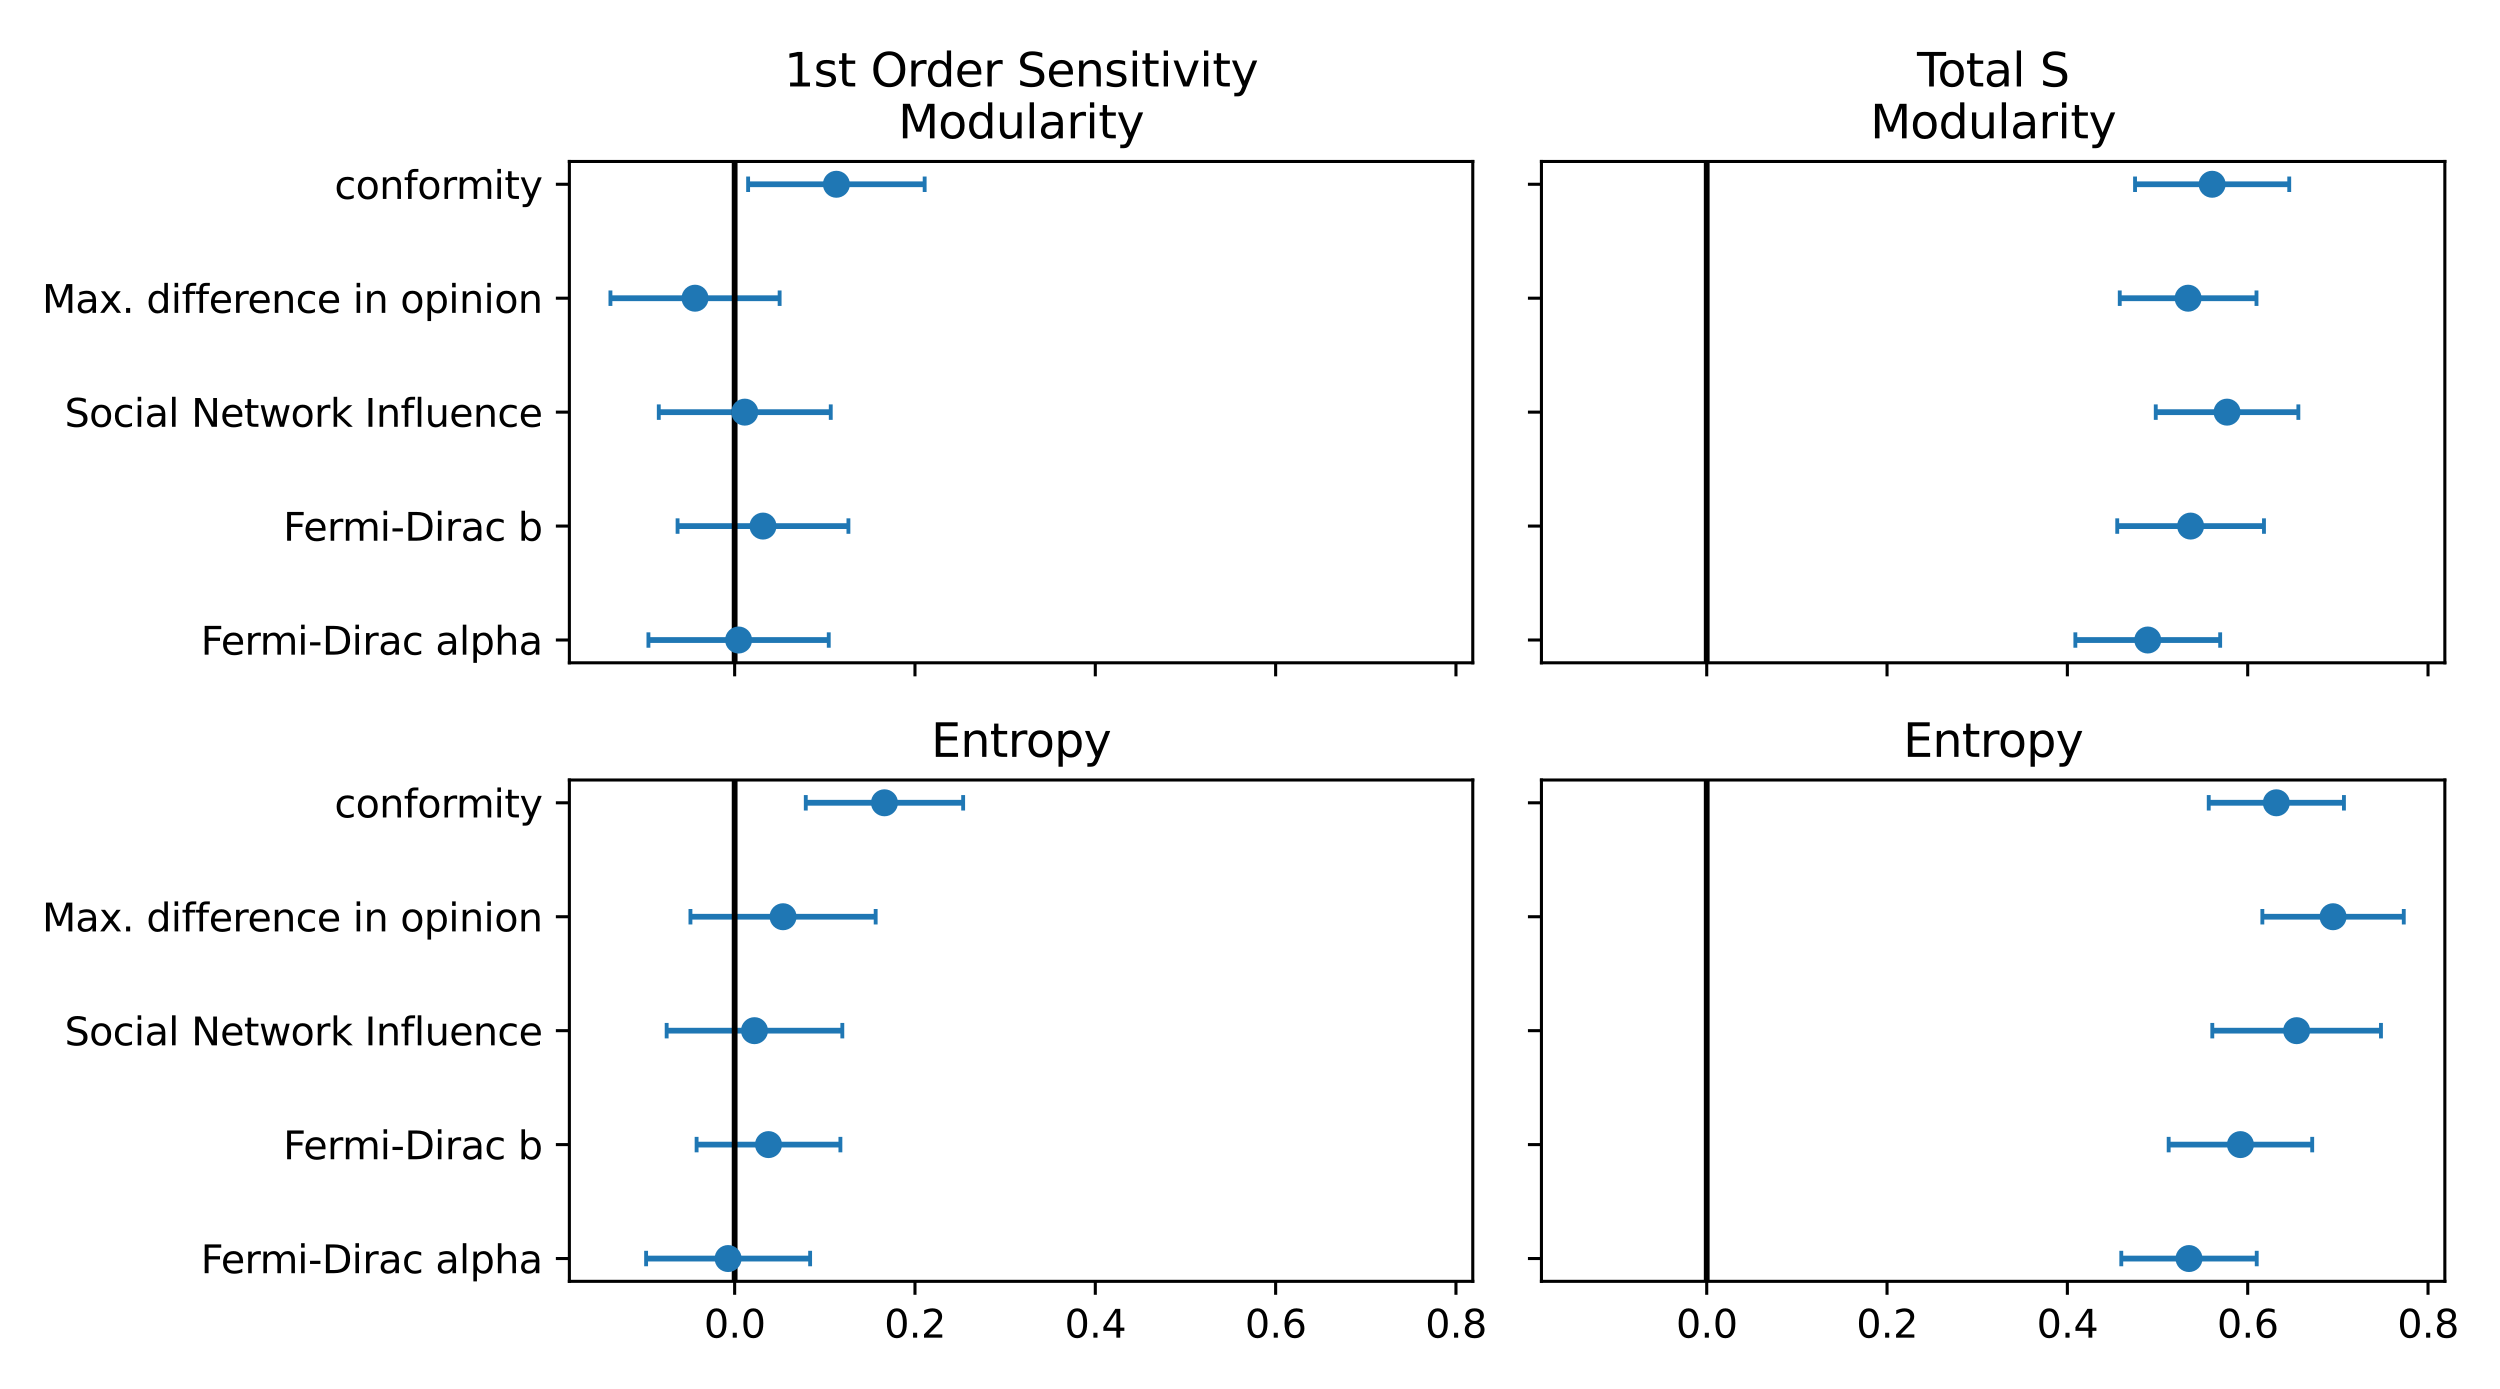 <?xml version="1.0" encoding="utf-8" standalone="no"?>
<!DOCTYPE svg PUBLIC "-//W3C//DTD SVG 1.1//EN"
  "http://www.w3.org/Graphics/SVG/1.1/DTD/svg11.dtd">
<svg xmlns:xlink="http://www.w3.org/1999/xlink" width="648pt" height="360pt" viewBox="0 0 648 360" xmlns="http://www.w3.org/2000/svg" version="1.1">
 <defs>
  <style type="text/css">*{stroke-linejoin: round; stroke-linecap: butt}</style>
 </defs>
 <g id="figure_1">
  <g id="patch_1">
   <path d="M 0 360 
L 648 360 
L 648 0 
L 0 0 
z
" style="fill: #ffffff"/>
  </g>
  <g id="axes_1">
   <g id="patch_2">
    <path d="M 147.58 171.798 
L 381.743 171.798 
L 381.743 41.856 
L 147.58 41.856 
z
" style="fill: #ffffff"/>
   </g>
   <g id="matplotlib.axis_1">
    <g id="xtick_1">
     <g id="line2d_1">
      <defs>
       <path id="maaf63e16b3" d="M 0 0 
L 0 3.5 
" style="stroke: #000000; stroke-width: 0.8"/>
      </defs>
      <g>
       <use xlink:href="#maaf63e16b3" x="190.421" y="171.798" style="stroke: #000000; stroke-width: 0.8"/>
      </g>
     </g>
    </g>
    <g id="xtick_2">
     <g id="line2d_2">
      <g>
       <use xlink:href="#maaf63e16b3" x="237.162" y="171.798" style="stroke: #000000; stroke-width: 0.8"/>
      </g>
     </g>
    </g>
    <g id="xtick_3">
     <g id="line2d_3">
      <g>
       <use xlink:href="#maaf63e16b3" x="283.903" y="171.798" style="stroke: #000000; stroke-width: 0.8"/>
      </g>
     </g>
    </g>
    <g id="xtick_4">
     <g id="line2d_4">
      <g>
       <use xlink:href="#maaf63e16b3" x="330.644" y="171.798" style="stroke: #000000; stroke-width: 0.8"/>
      </g>
     </g>
    </g>
    <g id="xtick_5">
     <g id="line2d_5">
      <g>
       <use xlink:href="#maaf63e16b3" x="377.385" y="171.798" style="stroke: #000000; stroke-width: 0.8"/>
      </g>
     </g>
    </g>
   </g>
   <g id="matplotlib.axis_2">
    <g id="ytick_1">
     <g id="line2d_6">
      <defs>
       <path id="m924d828f50" d="M 0 0 
L -3.5 0 
" style="stroke: #000000; stroke-width: 0.8"/>
      </defs>
      <g>
       <use xlink:href="#m924d828f50" x="147.58" y="165.892" style="stroke: #000000; stroke-width: 0.8"/>
      </g>
     </g>
     <g id="text_1">
      <!-- Fermi-Dirac alpha -->
      <g transform="translate(52.049 169.691) scale(0.1 -0.1)">
       <defs>
        <path id="DejaVuSans-46" d="M 628 4666 
L 3309 4666 
L 3309 4134 
L 1259 4134 
L 1259 2759 
L 3109 2759 
L 3109 2228 
L 1259 2228 
L 1259 0 
L 628 0 
L 628 4666 
z
" transform="scale(0.016)"/>
        <path id="DejaVuSans-65" d="M 3597 1894 
L 3597 1613 
L 953 1613 
Q 991 1019 1311 708 
Q 1631 397 2203 397 
Q 2534 397 2845 478 
Q 3156 559 3463 722 
L 3463 178 
Q 3153 47 2828 -22 
Q 2503 -91 2169 -91 
Q 1331 -91 842 396 
Q 353 884 353 1716 
Q 353 2575 817 3079 
Q 1281 3584 2069 3584 
Q 2775 3584 3186 3129 
Q 3597 2675 3597 1894 
z
M 3022 2063 
Q 3016 2534 2758 2815 
Q 2500 3097 2075 3097 
Q 1594 3097 1305 2825 
Q 1016 2553 972 2059 
L 3022 2063 
z
" transform="scale(0.016)"/>
        <path id="DejaVuSans-72" d="M 2631 2963 
Q 2534 3019 2420 3045 
Q 2306 3072 2169 3072 
Q 1681 3072 1420 2755 
Q 1159 2438 1159 1844 
L 1159 0 
L 581 0 
L 581 3500 
L 1159 3500 
L 1159 2956 
Q 1341 3275 1631 3429 
Q 1922 3584 2338 3584 
Q 2397 3584 2469 3576 
Q 2541 3569 2628 3553 
L 2631 2963 
z
" transform="scale(0.016)"/>
        <path id="DejaVuSans-6d" d="M 3328 2828 
Q 3544 3216 3844 3400 
Q 4144 3584 4550 3584 
Q 5097 3584 5394 3201 
Q 5691 2819 5691 2113 
L 5691 0 
L 5113 0 
L 5113 2094 
Q 5113 2597 4934 2840 
Q 4756 3084 4391 3084 
Q 3944 3084 3684 2787 
Q 3425 2491 3425 1978 
L 3425 0 
L 2847 0 
L 2847 2094 
Q 2847 2600 2669 2842 
Q 2491 3084 2119 3084 
Q 1678 3084 1418 2786 
Q 1159 2488 1159 1978 
L 1159 0 
L 581 0 
L 581 3500 
L 1159 3500 
L 1159 2956 
Q 1356 3278 1631 3431 
Q 1906 3584 2284 3584 
Q 2666 3584 2933 3390 
Q 3200 3197 3328 2828 
z
" transform="scale(0.016)"/>
        <path id="DejaVuSans-69" d="M 603 3500 
L 1178 3500 
L 1178 0 
L 603 0 
L 603 3500 
z
M 603 4863 
L 1178 4863 
L 1178 4134 
L 603 4134 
L 603 4863 
z
" transform="scale(0.016)"/>
        <path id="DejaVuSans-2d" d="M 313 2009 
L 1997 2009 
L 1997 1497 
L 313 1497 
L 313 2009 
z
" transform="scale(0.016)"/>
        <path id="DejaVuSans-44" d="M 1259 4147 
L 1259 519 
L 2022 519 
Q 2988 519 3436 956 
Q 3884 1394 3884 2338 
Q 3884 3275 3436 3711 
Q 2988 4147 2022 4147 
L 1259 4147 
z
M 628 4666 
L 1925 4666 
Q 3281 4666 3915 4102 
Q 4550 3538 4550 2338 
Q 4550 1131 3912 565 
Q 3275 0 1925 0 
L 628 0 
L 628 4666 
z
" transform="scale(0.016)"/>
        <path id="DejaVuSans-61" d="M 2194 1759 
Q 1497 1759 1228 1600 
Q 959 1441 959 1056 
Q 959 750 1161 570 
Q 1363 391 1709 391 
Q 2188 391 2477 730 
Q 2766 1069 2766 1631 
L 2766 1759 
L 2194 1759 
z
M 3341 1997 
L 3341 0 
L 2766 0 
L 2766 531 
Q 2569 213 2275 61 
Q 1981 -91 1556 -91 
Q 1019 -91 701 211 
Q 384 513 384 1019 
Q 384 1609 779 1909 
Q 1175 2209 1959 2209 
L 2766 2209 
L 2766 2266 
Q 2766 2663 2505 2880 
Q 2244 3097 1772 3097 
Q 1472 3097 1187 3025 
Q 903 2953 641 2809 
L 641 3341 
Q 956 3463 1253 3523 
Q 1550 3584 1831 3584 
Q 2591 3584 2966 3190 
Q 3341 2797 3341 1997 
z
" transform="scale(0.016)"/>
        <path id="DejaVuSans-63" d="M 3122 3366 
L 3122 2828 
Q 2878 2963 2633 3030 
Q 2388 3097 2138 3097 
Q 1578 3097 1268 2742 
Q 959 2388 959 1747 
Q 959 1106 1268 751 
Q 1578 397 2138 397 
Q 2388 397 2633 464 
Q 2878 531 3122 666 
L 3122 134 
Q 2881 22 2623 -34 
Q 2366 -91 2075 -91 
Q 1284 -91 818 406 
Q 353 903 353 1747 
Q 353 2603 823 3093 
Q 1294 3584 2113 3584 
Q 2378 3584 2631 3529 
Q 2884 3475 3122 3366 
z
" transform="scale(0.016)"/>
        <path id="DejaVuSans-20" transform="scale(0.016)"/>
        <path id="DejaVuSans-6c" d="M 603 4863 
L 1178 4863 
L 1178 0 
L 603 0 
L 603 4863 
z
" transform="scale(0.016)"/>
        <path id="DejaVuSans-70" d="M 1159 525 
L 1159 -1331 
L 581 -1331 
L 581 3500 
L 1159 3500 
L 1159 2969 
Q 1341 3281 1617 3432 
Q 1894 3584 2278 3584 
Q 2916 3584 3314 3078 
Q 3713 2572 3713 1747 
Q 3713 922 3314 415 
Q 2916 -91 2278 -91 
Q 1894 -91 1617 61 
Q 1341 213 1159 525 
z
M 3116 1747 
Q 3116 2381 2855 2742 
Q 2594 3103 2138 3103 
Q 1681 3103 1420 2742 
Q 1159 2381 1159 1747 
Q 1159 1113 1420 752 
Q 1681 391 2138 391 
Q 2594 391 2855 752 
Q 3116 1113 3116 1747 
z
" transform="scale(0.016)"/>
        <path id="DejaVuSans-68" d="M 3513 2113 
L 3513 0 
L 2938 0 
L 2938 2094 
Q 2938 2591 2744 2837 
Q 2550 3084 2163 3084 
Q 1697 3084 1428 2787 
Q 1159 2491 1159 1978 
L 1159 0 
L 581 0 
L 581 4863 
L 1159 4863 
L 1159 2956 
Q 1366 3272 1645 3428 
Q 1925 3584 2291 3584 
Q 2894 3584 3203 3211 
Q 3513 2838 3513 2113 
z
" transform="scale(0.016)"/>
       </defs>
       <use xlink:href="#DejaVuSans-46"/>
       <use xlink:href="#DejaVuSans-65" x="52.02"/>
       <use xlink:href="#DejaVuSans-72" x="113.543"/>
       <use xlink:href="#DejaVuSans-6d" x="152.906"/>
       <use xlink:href="#DejaVuSans-69" x="250.318"/>
       <use xlink:href="#DejaVuSans-2d" x="278.102"/>
       <use xlink:href="#DejaVuSans-44" x="314.186"/>
       <use xlink:href="#DejaVuSans-69" x="391.188"/>
       <use xlink:href="#DejaVuSans-72" x="418.971"/>
       <use xlink:href="#DejaVuSans-61" x="460.084"/>
       <use xlink:href="#DejaVuSans-63" x="521.363"/>
       <use xlink:href="#DejaVuSans-20" x="576.344"/>
       <use xlink:href="#DejaVuSans-61" x="608.131"/>
       <use xlink:href="#DejaVuSans-6c" x="669.41"/>
       <use xlink:href="#DejaVuSans-70" x="697.193"/>
       <use xlink:href="#DejaVuSans-68" x="760.67"/>
       <use xlink:href="#DejaVuSans-61" x="824.049"/>
      </g>
     </g>
    </g>
    <g id="ytick_2">
     <g id="line2d_7">
      <g>
       <use xlink:href="#m924d828f50" x="147.58" y="136.359" style="stroke: #000000; stroke-width: 0.8"/>
      </g>
     </g>
     <g id="text_2">
      <!-- Fermi-Dirac b -->
      <g transform="translate(73.421 140.158) scale(0.1 -0.1)">
       <defs>
        <path id="DejaVuSans-62" d="M 3116 1747 
Q 3116 2381 2855 2742 
Q 2594 3103 2138 3103 
Q 1681 3103 1420 2742 
Q 1159 2381 1159 1747 
Q 1159 1113 1420 752 
Q 1681 391 2138 391 
Q 2594 391 2855 752 
Q 3116 1113 3116 1747 
z
M 1159 2969 
Q 1341 3281 1617 3432 
Q 1894 3584 2278 3584 
Q 2916 3584 3314 3078 
Q 3713 2572 3713 1747 
Q 3713 922 3314 415 
Q 2916 -91 2278 -91 
Q 1894 -91 1617 61 
Q 1341 213 1159 525 
L 1159 0 
L 581 0 
L 581 4863 
L 1159 4863 
L 1159 2969 
z
" transform="scale(0.016)"/>
       </defs>
       <use xlink:href="#DejaVuSans-46"/>
       <use xlink:href="#DejaVuSans-65" x="52.02"/>
       <use xlink:href="#DejaVuSans-72" x="113.543"/>
       <use xlink:href="#DejaVuSans-6d" x="152.906"/>
       <use xlink:href="#DejaVuSans-69" x="250.318"/>
       <use xlink:href="#DejaVuSans-2d" x="278.102"/>
       <use xlink:href="#DejaVuSans-44" x="314.186"/>
       <use xlink:href="#DejaVuSans-69" x="391.188"/>
       <use xlink:href="#DejaVuSans-72" x="418.971"/>
       <use xlink:href="#DejaVuSans-61" x="460.084"/>
       <use xlink:href="#DejaVuSans-63" x="521.363"/>
       <use xlink:href="#DejaVuSans-20" x="576.344"/>
       <use xlink:href="#DejaVuSans-62" x="608.131"/>
      </g>
     </g>
    </g>
    <g id="ytick_3">
     <g id="line2d_8">
      <g>
       <use xlink:href="#m924d828f50" x="147.58" y="106.827" style="stroke: #000000; stroke-width: 0.8"/>
      </g>
     </g>
     <g id="text_3">
      <!-- Social Network Influence -->
      <g transform="translate(16.755 110.626) scale(0.1 -0.1)">
       <defs>
        <path id="DejaVuSans-53" d="M 3425 4513 
L 3425 3897 
Q 3066 4069 2747 4153 
Q 2428 4238 2131 4238 
Q 1616 4238 1336 4038 
Q 1056 3838 1056 3469 
Q 1056 3159 1242 3001 
Q 1428 2844 1947 2747 
L 2328 2669 
Q 3034 2534 3370 2195 
Q 3706 1856 3706 1288 
Q 3706 609 3251 259 
Q 2797 -91 1919 -91 
Q 1588 -91 1214 -16 
Q 841 59 441 206 
L 441 856 
Q 825 641 1194 531 
Q 1563 422 1919 422 
Q 2459 422 2753 634 
Q 3047 847 3047 1241 
Q 3047 1584 2836 1778 
Q 2625 1972 2144 2069 
L 1759 2144 
Q 1053 2284 737 2584 
Q 422 2884 422 3419 
Q 422 4038 858 4394 
Q 1294 4750 2059 4750 
Q 2388 4750 2728 4690 
Q 3069 4631 3425 4513 
z
" transform="scale(0.016)"/>
        <path id="DejaVuSans-6f" d="M 1959 3097 
Q 1497 3097 1228 2736 
Q 959 2375 959 1747 
Q 959 1119 1226 758 
Q 1494 397 1959 397 
Q 2419 397 2687 759 
Q 2956 1122 2956 1747 
Q 2956 2369 2687 2733 
Q 2419 3097 1959 3097 
z
M 1959 3584 
Q 2709 3584 3137 3096 
Q 3566 2609 3566 1747 
Q 3566 888 3137 398 
Q 2709 -91 1959 -91 
Q 1206 -91 779 398 
Q 353 888 353 1747 
Q 353 2609 779 3096 
Q 1206 3584 1959 3584 
z
" transform="scale(0.016)"/>
        <path id="DejaVuSans-4e" d="M 628 4666 
L 1478 4666 
L 3547 763 
L 3547 4666 
L 4159 4666 
L 4159 0 
L 3309 0 
L 1241 3903 
L 1241 0 
L 628 0 
L 628 4666 
z
" transform="scale(0.016)"/>
        <path id="DejaVuSans-74" d="M 1172 4494 
L 1172 3500 
L 2356 3500 
L 2356 3053 
L 1172 3053 
L 1172 1153 
Q 1172 725 1289 603 
Q 1406 481 1766 481 
L 2356 481 
L 2356 0 
L 1766 0 
Q 1100 0 847 248 
Q 594 497 594 1153 
L 594 3053 
L 172 3053 
L 172 3500 
L 594 3500 
L 594 4494 
L 1172 4494 
z
" transform="scale(0.016)"/>
        <path id="DejaVuSans-77" d="M 269 3500 
L 844 3500 
L 1563 769 
L 2278 3500 
L 2956 3500 
L 3675 769 
L 4391 3500 
L 4966 3500 
L 4050 0 
L 3372 0 
L 2619 2869 
L 1863 0 
L 1184 0 
L 269 3500 
z
" transform="scale(0.016)"/>
        <path id="DejaVuSans-6b" d="M 581 4863 
L 1159 4863 
L 1159 1991 
L 2875 3500 
L 3609 3500 
L 1753 1863 
L 3688 0 
L 2938 0 
L 1159 1709 
L 1159 0 
L 581 0 
L 581 4863 
z
" transform="scale(0.016)"/>
        <path id="DejaVuSans-49" d="M 628 4666 
L 1259 4666 
L 1259 0 
L 628 0 
L 628 4666 
z
" transform="scale(0.016)"/>
        <path id="DejaVuSans-6e" d="M 3513 2113 
L 3513 0 
L 2938 0 
L 2938 2094 
Q 2938 2591 2744 2837 
Q 2550 3084 2163 3084 
Q 1697 3084 1428 2787 
Q 1159 2491 1159 1978 
L 1159 0 
L 581 0 
L 581 3500 
L 1159 3500 
L 1159 2956 
Q 1366 3272 1645 3428 
Q 1925 3584 2291 3584 
Q 2894 3584 3203 3211 
Q 3513 2838 3513 2113 
z
" transform="scale(0.016)"/>
        <path id="DejaVuSans-66" d="M 2375 4863 
L 2375 4384 
L 1825 4384 
Q 1516 4384 1395 4259 
Q 1275 4134 1275 3809 
L 1275 3500 
L 2222 3500 
L 2222 3053 
L 1275 3053 
L 1275 0 
L 697 0 
L 697 3053 
L 147 3053 
L 147 3500 
L 697 3500 
L 697 3744 
Q 697 4328 969 4595 
Q 1241 4863 1831 4863 
L 2375 4863 
z
" transform="scale(0.016)"/>
        <path id="DejaVuSans-75" d="M 544 1381 
L 544 3500 
L 1119 3500 
L 1119 1403 
Q 1119 906 1312 657 
Q 1506 409 1894 409 
Q 2359 409 2629 706 
Q 2900 1003 2900 1516 
L 2900 3500 
L 3475 3500 
L 3475 0 
L 2900 0 
L 2900 538 
Q 2691 219 2414 64 
Q 2138 -91 1772 -91 
Q 1169 -91 856 284 
Q 544 659 544 1381 
z
M 1991 3584 
L 1991 3584 
z
" transform="scale(0.016)"/>
       </defs>
       <use xlink:href="#DejaVuSans-53"/>
       <use xlink:href="#DejaVuSans-6f" x="63.477"/>
       <use xlink:href="#DejaVuSans-63" x="124.658"/>
       <use xlink:href="#DejaVuSans-69" x="179.639"/>
       <use xlink:href="#DejaVuSans-61" x="207.422"/>
       <use xlink:href="#DejaVuSans-6c" x="268.701"/>
       <use xlink:href="#DejaVuSans-20" x="296.484"/>
       <use xlink:href="#DejaVuSans-4e" x="328.271"/>
       <use xlink:href="#DejaVuSans-65" x="403.076"/>
       <use xlink:href="#DejaVuSans-74" x="464.6"/>
       <use xlink:href="#DejaVuSans-77" x="503.809"/>
       <use xlink:href="#DejaVuSans-6f" x="585.596"/>
       <use xlink:href="#DejaVuSans-72" x="646.777"/>
       <use xlink:href="#DejaVuSans-6b" x="687.891"/>
       <use xlink:href="#DejaVuSans-20" x="745.801"/>
       <use xlink:href="#DejaVuSans-49" x="777.588"/>
       <use xlink:href="#DejaVuSans-6e" x="807.08"/>
       <use xlink:href="#DejaVuSans-66" x="870.459"/>
       <use xlink:href="#DejaVuSans-6c" x="905.664"/>
       <use xlink:href="#DejaVuSans-75" x="933.447"/>
       <use xlink:href="#DejaVuSans-65" x="996.826"/>
       <use xlink:href="#DejaVuSans-6e" x="1058.35"/>
       <use xlink:href="#DejaVuSans-63" x="1121.729"/>
       <use xlink:href="#DejaVuSans-65" x="1176.709"/>
      </g>
     </g>
    </g>
    <g id="ytick_4">
     <g id="line2d_9">
      <g>
       <use xlink:href="#m924d828f50" x="147.58" y="77.295" style="stroke: #000000; stroke-width: 0.8"/>
      </g>
     </g>
     <g id="text_4">
      <!-- Max. difference in opinion -->
      <g transform="translate(10.911 81.094) scale(0.1 -0.1)">
       <defs>
        <path id="DejaVuSans-4d" d="M 628 4666 
L 1569 4666 
L 2759 1491 
L 3956 4666 
L 4897 4666 
L 4897 0 
L 4281 0 
L 4281 4097 
L 3078 897 
L 2444 897 
L 1241 4097 
L 1241 0 
L 628 0 
L 628 4666 
z
" transform="scale(0.016)"/>
        <path id="DejaVuSans-78" d="M 3513 3500 
L 2247 1797 
L 3578 0 
L 2900 0 
L 1881 1375 
L 863 0 
L 184 0 
L 1544 1831 
L 300 3500 
L 978 3500 
L 1906 2253 
L 2834 3500 
L 3513 3500 
z
" transform="scale(0.016)"/>
        <path id="DejaVuSans-2e" d="M 684 794 
L 1344 794 
L 1344 0 
L 684 0 
L 684 794 
z
" transform="scale(0.016)"/>
        <path id="DejaVuSans-64" d="M 2906 2969 
L 2906 4863 
L 3481 4863 
L 3481 0 
L 2906 0 
L 2906 525 
Q 2725 213 2448 61 
Q 2172 -91 1784 -91 
Q 1150 -91 751 415 
Q 353 922 353 1747 
Q 353 2572 751 3078 
Q 1150 3584 1784 3584 
Q 2172 3584 2448 3432 
Q 2725 3281 2906 2969 
z
M 947 1747 
Q 947 1113 1208 752 
Q 1469 391 1925 391 
Q 2381 391 2643 752 
Q 2906 1113 2906 1747 
Q 2906 2381 2643 2742 
Q 2381 3103 1925 3103 
Q 1469 3103 1208 2742 
Q 947 2381 947 1747 
z
" transform="scale(0.016)"/>
       </defs>
       <use xlink:href="#DejaVuSans-4d"/>
       <use xlink:href="#DejaVuSans-61" x="86.279"/>
       <use xlink:href="#DejaVuSans-78" x="147.559"/>
       <use xlink:href="#DejaVuSans-2e" x="206.738"/>
       <use xlink:href="#DejaVuSans-20" x="238.525"/>
       <use xlink:href="#DejaVuSans-64" x="270.312"/>
       <use xlink:href="#DejaVuSans-69" x="333.789"/>
       <use xlink:href="#DejaVuSans-66" x="361.572"/>
       <use xlink:href="#DejaVuSans-66" x="396.777"/>
       <use xlink:href="#DejaVuSans-65" x="431.982"/>
       <use xlink:href="#DejaVuSans-72" x="493.506"/>
       <use xlink:href="#DejaVuSans-65" x="532.369"/>
       <use xlink:href="#DejaVuSans-6e" x="593.893"/>
       <use xlink:href="#DejaVuSans-63" x="657.271"/>
       <use xlink:href="#DejaVuSans-65" x="712.252"/>
       <use xlink:href="#DejaVuSans-20" x="773.775"/>
       <use xlink:href="#DejaVuSans-69" x="805.562"/>
       <use xlink:href="#DejaVuSans-6e" x="833.346"/>
       <use xlink:href="#DejaVuSans-20" x="896.725"/>
       <use xlink:href="#DejaVuSans-6f" x="928.512"/>
       <use xlink:href="#DejaVuSans-70" x="989.693"/>
       <use xlink:href="#DejaVuSans-69" x="1053.17"/>
       <use xlink:href="#DejaVuSans-6e" x="1080.953"/>
       <use xlink:href="#DejaVuSans-69" x="1144.332"/>
       <use xlink:href="#DejaVuSans-6f" x="1172.115"/>
       <use xlink:href="#DejaVuSans-6e" x="1233.297"/>
      </g>
     </g>
    </g>
    <g id="ytick_5">
     <g id="line2d_10">
      <g>
       <use xlink:href="#m924d828f50" x="147.58" y="47.762" style="stroke: #000000; stroke-width: 0.8"/>
      </g>
     </g>
     <g id="text_5">
      <!-- conformity -->
      <g transform="translate(86.692 51.562) scale(0.1 -0.1)">
       <defs>
        <path id="DejaVuSans-79" d="M 2059 -325 
Q 1816 -950 1584 -1140 
Q 1353 -1331 966 -1331 
L 506 -1331 
L 506 -850 
L 844 -850 
Q 1081 -850 1212 -737 
Q 1344 -625 1503 -206 
L 1606 56 
L 191 3500 
L 800 3500 
L 1894 763 
L 2988 3500 
L 3597 3500 
L 2059 -325 
z
" transform="scale(0.016)"/>
       </defs>
       <use xlink:href="#DejaVuSans-63"/>
       <use xlink:href="#DejaVuSans-6f" x="54.98"/>
       <use xlink:href="#DejaVuSans-6e" x="116.162"/>
       <use xlink:href="#DejaVuSans-66" x="179.541"/>
       <use xlink:href="#DejaVuSans-6f" x="214.746"/>
       <use xlink:href="#DejaVuSans-72" x="275.928"/>
       <use xlink:href="#DejaVuSans-6d" x="315.291"/>
       <use xlink:href="#DejaVuSans-69" x="412.703"/>
       <use xlink:href="#DejaVuSans-74" x="440.486"/>
       <use xlink:href="#DejaVuSans-79" x="479.695"/>
      </g>
     </g>
    </g>
   </g>
   <g id="LineCollection_1">
    <path d="M 168.071 165.892 
L 214.812 165.892 
" clip-path="url(#p427860a1e8)" style="fill: none; stroke: #1f77b4; stroke-width: 1.5"/>
    <path d="M 175.626 136.359 
L 219.91 136.359 
" clip-path="url(#p427860a1e8)" style="fill: none; stroke: #1f77b4; stroke-width: 1.5"/>
    <path d="M 170.757 106.827 
L 215.331 106.827 
" clip-path="url(#p427860a1e8)" style="fill: none; stroke: #1f77b4; stroke-width: 1.5"/>
    <path d="M 158.224 77.295 
L 202.079 77.295 
" clip-path="url(#p427860a1e8)" style="fill: none; stroke: #1f77b4; stroke-width: 1.5"/>
    <path d="M 193.911 47.762 
L 239.672 47.762 
" clip-path="url(#p427860a1e8)" style="fill: none; stroke: #1f77b4; stroke-width: 1.5"/>
   </g>
   <g id="line2d_11">
    <defs>
     <path id="m29c91cef38" d="M 0 2 
L 0 -2 
" style="stroke: #1f77b4"/>
    </defs>
    <g clip-path="url(#p427860a1e8)">
     <use xlink:href="#m29c91cef38" x="168.071" y="165.892" style="fill: #1f77b4; stroke: #1f77b4"/>
     <use xlink:href="#m29c91cef38" x="175.626" y="136.359" style="fill: #1f77b4; stroke: #1f77b4"/>
     <use xlink:href="#m29c91cef38" x="170.757" y="106.827" style="fill: #1f77b4; stroke: #1f77b4"/>
     <use xlink:href="#m29c91cef38" x="158.224" y="77.295" style="fill: #1f77b4; stroke: #1f77b4"/>
     <use xlink:href="#m29c91cef38" x="193.911" y="47.762" style="fill: #1f77b4; stroke: #1f77b4"/>
    </g>
   </g>
   <g id="line2d_12">
    <g clip-path="url(#p427860a1e8)">
     <use xlink:href="#m29c91cef38" x="214.812" y="165.892" style="fill: #1f77b4; stroke: #1f77b4"/>
     <use xlink:href="#m29c91cef38" x="219.91" y="136.359" style="fill: #1f77b4; stroke: #1f77b4"/>
     <use xlink:href="#m29c91cef38" x="215.331" y="106.827" style="fill: #1f77b4; stroke: #1f77b4"/>
     <use xlink:href="#m29c91cef38" x="202.079" y="77.295" style="fill: #1f77b4; stroke: #1f77b4"/>
     <use xlink:href="#m29c91cef38" x="239.672" y="47.762" style="fill: #1f77b4; stroke: #1f77b4"/>
    </g>
   </g>
   <g id="line2d_13">
    <path d="M 190.421 171.798 
L 190.421 41.856 
" clip-path="url(#p427860a1e8)" style="fill: none; stroke: #000000; stroke-width: 1.5; stroke-linecap: square"/>
   </g>
   <g id="line2d_14">
    <defs>
     <path id="m01e0850423" d="M 0 3 
C 0.796 3 1.559 2.684 2.121 2.121 
C 2.684 1.559 3 0.796 3 0 
C 3 -0.796 2.684 -1.559 2.121 -2.121 
C 1.559 -2.684 0.796 -3 0 -3 
C -0.796 -3 -1.559 -2.684 -2.121 -2.121 
C -2.684 -1.559 -3 -0.796 -3 0 
C -3 0.796 -2.684 1.559 -2.121 2.121 
C -1.559 2.684 -0.796 3 0 3 
z
" style="stroke: #1f77b4"/>
    </defs>
    <g clip-path="url(#p427860a1e8)">
     <use xlink:href="#m01e0850423" x="191.441" y="165.892" style="fill: #1f77b4; stroke: #1f77b4"/>
     <use xlink:href="#m01e0850423" x="197.768" y="136.359" style="fill: #1f77b4; stroke: #1f77b4"/>
     <use xlink:href="#m01e0850423" x="193.044" y="106.827" style="fill: #1f77b4; stroke: #1f77b4"/>
     <use xlink:href="#m01e0850423" x="180.151" y="77.295" style="fill: #1f77b4; stroke: #1f77b4"/>
     <use xlink:href="#m01e0850423" x="216.792" y="47.762" style="fill: #1f77b4; stroke: #1f77b4"/>
    </g>
   </g>
   <g id="patch_3">
    <path d="M 147.58 171.798 
L 147.58 41.856 
" style="fill: none; stroke: #000000; stroke-width: 0.8; stroke-linejoin: miter; stroke-linecap: square"/>
   </g>
   <g id="patch_4">
    <path d="M 381.743 171.798 
L 381.743 41.856 
" style="fill: none; stroke: #000000; stroke-width: 0.8; stroke-linejoin: miter; stroke-linecap: square"/>
   </g>
   <g id="patch_5">
    <path d="M 147.58 171.798 
L 381.743 171.798 
" style="fill: none; stroke: #000000; stroke-width: 0.8; stroke-linejoin: miter; stroke-linecap: square"/>
   </g>
   <g id="patch_6">
    <path d="M 147.58 41.856 
L 381.743 41.856 
" style="fill: none; stroke: #000000; stroke-width: 0.8; stroke-linejoin: miter; stroke-linecap: square"/>
   </g>
   <g id="text_6">
    <!-- 1st Order Sensitivity -->
    <g transform="translate(203.264 22.419) scale(0.12 -0.12)">
     <defs>
      <path id="DejaVuSans-31" d="M 794 531 
L 1825 531 
L 1825 4091 
L 703 3866 
L 703 4441 
L 1819 4666 
L 2450 4666 
L 2450 531 
L 3481 531 
L 3481 0 
L 794 0 
L 794 531 
z
" transform="scale(0.016)"/>
      <path id="DejaVuSans-73" d="M 2834 3397 
L 2834 2853 
Q 2591 2978 2328 3040 
Q 2066 3103 1784 3103 
Q 1356 3103 1142 2972 
Q 928 2841 928 2578 
Q 928 2378 1081 2264 
Q 1234 2150 1697 2047 
L 1894 2003 
Q 2506 1872 2764 1633 
Q 3022 1394 3022 966 
Q 3022 478 2636 193 
Q 2250 -91 1575 -91 
Q 1294 -91 989 -36 
Q 684 19 347 128 
L 347 722 
Q 666 556 975 473 
Q 1284 391 1588 391 
Q 1994 391 2212 530 
Q 2431 669 2431 922 
Q 2431 1156 2273 1281 
Q 2116 1406 1581 1522 
L 1381 1569 
Q 847 1681 609 1914 
Q 372 2147 372 2553 
Q 372 3047 722 3315 
Q 1072 3584 1716 3584 
Q 2034 3584 2315 3537 
Q 2597 3491 2834 3397 
z
" transform="scale(0.016)"/>
      <path id="DejaVuSans-4f" d="M 2522 4238 
Q 1834 4238 1429 3725 
Q 1025 3213 1025 2328 
Q 1025 1447 1429 934 
Q 1834 422 2522 422 
Q 3209 422 3611 934 
Q 4013 1447 4013 2328 
Q 4013 3213 3611 3725 
Q 3209 4238 2522 4238 
z
M 2522 4750 
Q 3503 4750 4090 4092 
Q 4678 3434 4678 2328 
Q 4678 1225 4090 567 
Q 3503 -91 2522 -91 
Q 1538 -91 948 565 
Q 359 1222 359 2328 
Q 359 3434 948 4092 
Q 1538 4750 2522 4750 
z
" transform="scale(0.016)"/>
      <path id="DejaVuSans-76" d="M 191 3500 
L 800 3500 
L 1894 563 
L 2988 3500 
L 3597 3500 
L 2284 0 
L 1503 0 
L 191 3500 
z
" transform="scale(0.016)"/>
     </defs>
     <use xlink:href="#DejaVuSans-31"/>
     <use xlink:href="#DejaVuSans-73" x="63.623"/>
     <use xlink:href="#DejaVuSans-74" x="115.723"/>
     <use xlink:href="#DejaVuSans-20" x="154.932"/>
     <use xlink:href="#DejaVuSans-4f" x="186.719"/>
     <use xlink:href="#DejaVuSans-72" x="265.43"/>
     <use xlink:href="#DejaVuSans-64" x="304.793"/>
     <use xlink:href="#DejaVuSans-65" x="368.27"/>
     <use xlink:href="#DejaVuSans-72" x="429.793"/>
     <use xlink:href="#DejaVuSans-20" x="470.906"/>
     <use xlink:href="#DejaVuSans-53" x="502.693"/>
     <use xlink:href="#DejaVuSans-65" x="566.17"/>
     <use xlink:href="#DejaVuSans-6e" x="627.693"/>
     <use xlink:href="#DejaVuSans-73" x="691.072"/>
     <use xlink:href="#DejaVuSans-69" x="743.172"/>
     <use xlink:href="#DejaVuSans-74" x="770.955"/>
     <use xlink:href="#DejaVuSans-69" x="810.164"/>
     <use xlink:href="#DejaVuSans-76" x="837.947"/>
     <use xlink:href="#DejaVuSans-69" x="897.127"/>
     <use xlink:href="#DejaVuSans-74" x="924.91"/>
     <use xlink:href="#DejaVuSans-79" x="964.119"/>
    </g>
    <!-- Modularity -->
    <g transform="translate(232.821 35.856) scale(0.12 -0.12)">
     <use xlink:href="#DejaVuSans-4d"/>
     <use xlink:href="#DejaVuSans-6f" x="86.279"/>
     <use xlink:href="#DejaVuSans-64" x="147.461"/>
     <use xlink:href="#DejaVuSans-75" x="210.938"/>
     <use xlink:href="#DejaVuSans-6c" x="274.316"/>
     <use xlink:href="#DejaVuSans-61" x="302.1"/>
     <use xlink:href="#DejaVuSans-72" x="363.379"/>
     <use xlink:href="#DejaVuSans-69" x="404.492"/>
     <use xlink:href="#DejaVuSans-74" x="432.275"/>
     <use xlink:href="#DejaVuSans-79" x="471.484"/>
    </g>
   </g>
  </g>
  <g id="axes_2">
   <g id="patch_7">
    <path d="M 399.54 171.798 
L 633.703 171.798 
L 633.703 41.856 
L 399.54 41.856 
z
" style="fill: #ffffff"/>
   </g>
   <g id="matplotlib.axis_3">
    <g id="xtick_6">
     <g id="line2d_15">
      <g>
       <use xlink:href="#maaf63e16b3" x="442.381" y="171.798" style="stroke: #000000; stroke-width: 0.8"/>
      </g>
     </g>
    </g>
    <g id="xtick_7">
     <g id="line2d_16">
      <g>
       <use xlink:href="#maaf63e16b3" x="489.122" y="171.798" style="stroke: #000000; stroke-width: 0.8"/>
      </g>
     </g>
    </g>
    <g id="xtick_8">
     <g id="line2d_17">
      <g>
       <use xlink:href="#maaf63e16b3" x="535.863" y="171.798" style="stroke: #000000; stroke-width: 0.8"/>
      </g>
     </g>
    </g>
    <g id="xtick_9">
     <g id="line2d_18">
      <g>
       <use xlink:href="#maaf63e16b3" x="582.604" y="171.798" style="stroke: #000000; stroke-width: 0.8"/>
      </g>
     </g>
    </g>
    <g id="xtick_10">
     <g id="line2d_19">
      <g>
       <use xlink:href="#maaf63e16b3" x="629.345" y="171.798" style="stroke: #000000; stroke-width: 0.8"/>
      </g>
     </g>
    </g>
   </g>
   <g id="matplotlib.axis_4">
    <g id="ytick_6">
     <g id="line2d_20">
      <g>
       <use xlink:href="#m924d828f50" x="399.54" y="165.892" style="stroke: #000000; stroke-width: 0.8"/>
      </g>
     </g>
    </g>
    <g id="ytick_7">
     <g id="line2d_21">
      <g>
       <use xlink:href="#m924d828f50" x="399.54" y="136.359" style="stroke: #000000; stroke-width: 0.8"/>
      </g>
     </g>
    </g>
    <g id="ytick_8">
     <g id="line2d_22">
      <g>
       <use xlink:href="#m924d828f50" x="399.54" y="106.827" style="stroke: #000000; stroke-width: 0.8"/>
      </g>
     </g>
    </g>
    <g id="ytick_9">
     <g id="line2d_23">
      <g>
       <use xlink:href="#m924d828f50" x="399.54" y="77.295" style="stroke: #000000; stroke-width: 0.8"/>
      </g>
     </g>
    </g>
    <g id="ytick_10">
     <g id="line2d_24">
      <g>
       <use xlink:href="#m924d828f50" x="399.54" y="47.762" style="stroke: #000000; stroke-width: 0.8"/>
      </g>
     </g>
    </g>
   </g>
   <g id="LineCollection_2">
    <path d="M 537.931 165.892 
L 575.467 165.892 
" clip-path="url(#p16aa901711)" style="fill: none; stroke: #1f77b4; stroke-width: 1.5"/>
    <path d="M 548.786 136.359 
L 586.822 136.359 
" clip-path="url(#p16aa901711)" style="fill: none; stroke: #1f77b4; stroke-width: 1.5"/>
    <path d="M 558.771 106.827 
L 595.735 106.827 
" clip-path="url(#p16aa901711)" style="fill: none; stroke: #1f77b4; stroke-width: 1.5"/>
    <path d="M 549.44 77.295 
L 584.881 77.295 
" clip-path="url(#p16aa901711)" style="fill: none; stroke: #1f77b4; stroke-width: 1.5"/>
    <path d="M 553.403 47.762 
L 593.369 47.762 
" clip-path="url(#p16aa901711)" style="fill: none; stroke: #1f77b4; stroke-width: 1.5"/>
   </g>
   <g id="line2d_25">
    <g clip-path="url(#p16aa901711)">
     <use xlink:href="#m29c91cef38" x="537.931" y="165.892" style="fill: #1f77b4; stroke: #1f77b4"/>
     <use xlink:href="#m29c91cef38" x="548.786" y="136.359" style="fill: #1f77b4; stroke: #1f77b4"/>
     <use xlink:href="#m29c91cef38" x="558.771" y="106.827" style="fill: #1f77b4; stroke: #1f77b4"/>
     <use xlink:href="#m29c91cef38" x="549.44" y="77.295" style="fill: #1f77b4; stroke: #1f77b4"/>
     <use xlink:href="#m29c91cef38" x="553.403" y="47.762" style="fill: #1f77b4; stroke: #1f77b4"/>
    </g>
   </g>
   <g id="line2d_26">
    <g clip-path="url(#p16aa901711)">
     <use xlink:href="#m29c91cef38" x="575.467" y="165.892" style="fill: #1f77b4; stroke: #1f77b4"/>
     <use xlink:href="#m29c91cef38" x="586.822" y="136.359" style="fill: #1f77b4; stroke: #1f77b4"/>
     <use xlink:href="#m29c91cef38" x="595.735" y="106.827" style="fill: #1f77b4; stroke: #1f77b4"/>
     <use xlink:href="#m29c91cef38" x="584.881" y="77.295" style="fill: #1f77b4; stroke: #1f77b4"/>
     <use xlink:href="#m29c91cef38" x="593.369" y="47.762" style="fill: #1f77b4; stroke: #1f77b4"/>
    </g>
   </g>
   <g id="line2d_27">
    <path d="M 442.381 171.798 
L 442.381 41.856 
" clip-path="url(#p16aa901711)" style="fill: none; stroke: #000000; stroke-width: 1.5; stroke-linecap: square"/>
   </g>
   <g id="line2d_28">
    <g clip-path="url(#p16aa901711)">
     <use xlink:href="#m01e0850423" x="556.699" y="165.892" style="fill: #1f77b4; stroke: #1f77b4"/>
     <use xlink:href="#m01e0850423" x="567.804" y="136.359" style="fill: #1f77b4; stroke: #1f77b4"/>
     <use xlink:href="#m01e0850423" x="577.253" y="106.827" style="fill: #1f77b4; stroke: #1f77b4"/>
     <use xlink:href="#m01e0850423" x="567.16" y="77.295" style="fill: #1f77b4; stroke: #1f77b4"/>
     <use xlink:href="#m01e0850423" x="573.386" y="47.762" style="fill: #1f77b4; stroke: #1f77b4"/>
    </g>
   </g>
   <g id="patch_8">
    <path d="M 399.54 171.798 
L 399.54 41.856 
" style="fill: none; stroke: #000000; stroke-width: 0.8; stroke-linejoin: miter; stroke-linecap: square"/>
   </g>
   <g id="patch_9">
    <path d="M 633.703 171.798 
L 633.703 41.856 
" style="fill: none; stroke: #000000; stroke-width: 0.8; stroke-linejoin: miter; stroke-linecap: square"/>
   </g>
   <g id="patch_10">
    <path d="M 399.54 171.798 
L 633.703 171.798 
" style="fill: none; stroke: #000000; stroke-width: 0.8; stroke-linejoin: miter; stroke-linecap: square"/>
   </g>
   <g id="patch_11">
    <path d="M 399.54 41.856 
L 633.703 41.856 
" style="fill: none; stroke: #000000; stroke-width: 0.8; stroke-linejoin: miter; stroke-linecap: square"/>
   </g>
   <g id="text_7">
    <!-- Total S -->
    <g transform="translate(496.894 22.419) scale(0.12 -0.12)">
     <defs>
      <path id="DejaVuSans-54" d="M -19 4666 
L 3928 4666 
L 3928 4134 
L 2272 4134 
L 2272 0 
L 1638 0 
L 1638 4134 
L -19 4134 
L -19 4666 
z
" transform="scale(0.016)"/>
     </defs>
     <use xlink:href="#DejaVuSans-54"/>
     <use xlink:href="#DejaVuSans-6f" x="44.084"/>
     <use xlink:href="#DejaVuSans-74" x="105.266"/>
     <use xlink:href="#DejaVuSans-61" x="144.475"/>
     <use xlink:href="#DejaVuSans-6c" x="205.754"/>
     <use xlink:href="#DejaVuSans-20" x="233.537"/>
     <use xlink:href="#DejaVuSans-53" x="265.324"/>
    </g>
    <!-- Modularity -->
    <g transform="translate(484.781 35.856) scale(0.12 -0.12)">
     <use xlink:href="#DejaVuSans-4d"/>
     <use xlink:href="#DejaVuSans-6f" x="86.279"/>
     <use xlink:href="#DejaVuSans-64" x="147.461"/>
     <use xlink:href="#DejaVuSans-75" x="210.938"/>
     <use xlink:href="#DejaVuSans-6c" x="274.316"/>
     <use xlink:href="#DejaVuSans-61" x="302.1"/>
     <use xlink:href="#DejaVuSans-72" x="363.379"/>
     <use xlink:href="#DejaVuSans-69" x="404.492"/>
     <use xlink:href="#DejaVuSans-74" x="432.275"/>
     <use xlink:href="#DejaVuSans-79" x="471.484"/>
    </g>
   </g>
  </g>
  <g id="axes_3">
   <g id="patch_12">
    <path d="M 147.58 332.12 
L 381.743 332.12 
L 381.743 202.178 
L 147.58 202.178 
z
" style="fill: #ffffff"/>
   </g>
   <g id="matplotlib.axis_5">
    <g id="xtick_11">
     <g id="line2d_29">
      <g>
       <use xlink:href="#maaf63e16b3" x="190.421" y="332.12" style="stroke: #000000; stroke-width: 0.8"/>
      </g>
     </g>
     <g id="text_8">
      <!-- 0.0 -->
      <g transform="translate(182.469 346.718) scale(0.1 -0.1)">
       <defs>
        <path id="DejaVuSans-30" d="M 2034 4250 
Q 1547 4250 1301 3770 
Q 1056 3291 1056 2328 
Q 1056 1369 1301 889 
Q 1547 409 2034 409 
Q 2525 409 2770 889 
Q 3016 1369 3016 2328 
Q 3016 3291 2770 3770 
Q 2525 4250 2034 4250 
z
M 2034 4750 
Q 2819 4750 3233 4129 
Q 3647 3509 3647 2328 
Q 3647 1150 3233 529 
Q 2819 -91 2034 -91 
Q 1250 -91 836 529 
Q 422 1150 422 2328 
Q 422 3509 836 4129 
Q 1250 4750 2034 4750 
z
" transform="scale(0.016)"/>
       </defs>
       <use xlink:href="#DejaVuSans-30"/>
       <use xlink:href="#DejaVuSans-2e" x="63.623"/>
       <use xlink:href="#DejaVuSans-30" x="95.41"/>
      </g>
     </g>
    </g>
    <g id="xtick_12">
     <g id="line2d_30">
      <g>
       <use xlink:href="#maaf63e16b3" x="237.162" y="332.12" style="stroke: #000000; stroke-width: 0.8"/>
      </g>
     </g>
     <g id="text_9">
      <!-- 0.2 -->
      <g transform="translate(229.21 346.718) scale(0.1 -0.1)">
       <defs>
        <path id="DejaVuSans-32" d="M 1228 531 
L 3431 531 
L 3431 0 
L 469 0 
L 469 531 
Q 828 903 1448 1529 
Q 2069 2156 2228 2338 
Q 2531 2678 2651 2914 
Q 2772 3150 2772 3378 
Q 2772 3750 2511 3984 
Q 2250 4219 1831 4219 
Q 1534 4219 1204 4116 
Q 875 4013 500 3803 
L 500 4441 
Q 881 4594 1212 4672 
Q 1544 4750 1819 4750 
Q 2544 4750 2975 4387 
Q 3406 4025 3406 3419 
Q 3406 3131 3298 2873 
Q 3191 2616 2906 2266 
Q 2828 2175 2409 1742 
Q 1991 1309 1228 531 
z
" transform="scale(0.016)"/>
       </defs>
       <use xlink:href="#DejaVuSans-30"/>
       <use xlink:href="#DejaVuSans-2e" x="63.623"/>
       <use xlink:href="#DejaVuSans-32" x="95.41"/>
      </g>
     </g>
    </g>
    <g id="xtick_13">
     <g id="line2d_31">
      <g>
       <use xlink:href="#maaf63e16b3" x="283.903" y="332.12" style="stroke: #000000; stroke-width: 0.8"/>
      </g>
     </g>
     <g id="text_10">
      <!-- 0.4 -->
      <g transform="translate(275.951 346.718) scale(0.1 -0.1)">
       <defs>
        <path id="DejaVuSans-34" d="M 2419 4116 
L 825 1625 
L 2419 1625 
L 2419 4116 
z
M 2253 4666 
L 3047 4666 
L 3047 1625 
L 3713 1625 
L 3713 1100 
L 3047 1100 
L 3047 0 
L 2419 0 
L 2419 1100 
L 313 1100 
L 313 1709 
L 2253 4666 
z
" transform="scale(0.016)"/>
       </defs>
       <use xlink:href="#DejaVuSans-30"/>
       <use xlink:href="#DejaVuSans-2e" x="63.623"/>
       <use xlink:href="#DejaVuSans-34" x="95.41"/>
      </g>
     </g>
    </g>
    <g id="xtick_14">
     <g id="line2d_32">
      <g>
       <use xlink:href="#maaf63e16b3" x="330.644" y="332.12" style="stroke: #000000; stroke-width: 0.8"/>
      </g>
     </g>
     <g id="text_11">
      <!-- 0.6 -->
      <g transform="translate(322.692 346.718) scale(0.1 -0.1)">
       <defs>
        <path id="DejaVuSans-36" d="M 2113 2584 
Q 1688 2584 1439 2293 
Q 1191 2003 1191 1497 
Q 1191 994 1439 701 
Q 1688 409 2113 409 
Q 2538 409 2786 701 
Q 3034 994 3034 1497 
Q 3034 2003 2786 2293 
Q 2538 2584 2113 2584 
z
M 3366 4563 
L 3366 3988 
Q 3128 4100 2886 4159 
Q 2644 4219 2406 4219 
Q 1781 4219 1451 3797 
Q 1122 3375 1075 2522 
Q 1259 2794 1537 2939 
Q 1816 3084 2150 3084 
Q 2853 3084 3261 2657 
Q 3669 2231 3669 1497 
Q 3669 778 3244 343 
Q 2819 -91 2113 -91 
Q 1303 -91 875 529 
Q 447 1150 447 2328 
Q 447 3434 972 4092 
Q 1497 4750 2381 4750 
Q 2619 4750 2861 4703 
Q 3103 4656 3366 4563 
z
" transform="scale(0.016)"/>
       </defs>
       <use xlink:href="#DejaVuSans-30"/>
       <use xlink:href="#DejaVuSans-2e" x="63.623"/>
       <use xlink:href="#DejaVuSans-36" x="95.41"/>
      </g>
     </g>
    </g>
    <g id="xtick_15">
     <g id="line2d_33">
      <g>
       <use xlink:href="#maaf63e16b3" x="377.385" y="332.12" style="stroke: #000000; stroke-width: 0.8"/>
      </g>
     </g>
     <g id="text_12">
      <!-- 0.8 -->
      <g transform="translate(369.434 346.718) scale(0.1 -0.1)">
       <defs>
        <path id="DejaVuSans-38" d="M 2034 2216 
Q 1584 2216 1326 1975 
Q 1069 1734 1069 1313 
Q 1069 891 1326 650 
Q 1584 409 2034 409 
Q 2484 409 2743 651 
Q 3003 894 3003 1313 
Q 3003 1734 2745 1975 
Q 2488 2216 2034 2216 
z
M 1403 2484 
Q 997 2584 770 2862 
Q 544 3141 544 3541 
Q 544 4100 942 4425 
Q 1341 4750 2034 4750 
Q 2731 4750 3128 4425 
Q 3525 4100 3525 3541 
Q 3525 3141 3298 2862 
Q 3072 2584 2669 2484 
Q 3125 2378 3379 2068 
Q 3634 1759 3634 1313 
Q 3634 634 3220 271 
Q 2806 -91 2034 -91 
Q 1263 -91 848 271 
Q 434 634 434 1313 
Q 434 1759 690 2068 
Q 947 2378 1403 2484 
z
M 1172 3481 
Q 1172 3119 1398 2916 
Q 1625 2713 2034 2713 
Q 2441 2713 2670 2916 
Q 2900 3119 2900 3481 
Q 2900 3844 2670 4047 
Q 2441 4250 2034 4250 
Q 1625 4250 1398 4047 
Q 1172 3844 1172 3481 
z
" transform="scale(0.016)"/>
       </defs>
       <use xlink:href="#DejaVuSans-30"/>
       <use xlink:href="#DejaVuSans-2e" x="63.623"/>
       <use xlink:href="#DejaVuSans-38" x="95.41"/>
      </g>
     </g>
    </g>
   </g>
   <g id="matplotlib.axis_6">
    <g id="ytick_11">
     <g id="line2d_34">
      <g>
       <use xlink:href="#m924d828f50" x="147.58" y="326.214" style="stroke: #000000; stroke-width: 0.8"/>
      </g>
     </g>
     <g id="text_13">
      <!-- Fermi-Dirac alpha -->
      <g transform="translate(52.049 330.013) scale(0.1 -0.1)">
       <use xlink:href="#DejaVuSans-46"/>
       <use xlink:href="#DejaVuSans-65" x="52.02"/>
       <use xlink:href="#DejaVuSans-72" x="113.543"/>
       <use xlink:href="#DejaVuSans-6d" x="152.906"/>
       <use xlink:href="#DejaVuSans-69" x="250.318"/>
       <use xlink:href="#DejaVuSans-2d" x="278.102"/>
       <use xlink:href="#DejaVuSans-44" x="314.186"/>
       <use xlink:href="#DejaVuSans-69" x="391.188"/>
       <use xlink:href="#DejaVuSans-72" x="418.971"/>
       <use xlink:href="#DejaVuSans-61" x="460.084"/>
       <use xlink:href="#DejaVuSans-63" x="521.363"/>
       <use xlink:href="#DejaVuSans-20" x="576.344"/>
       <use xlink:href="#DejaVuSans-61" x="608.131"/>
       <use xlink:href="#DejaVuSans-6c" x="669.41"/>
       <use xlink:href="#DejaVuSans-70" x="697.193"/>
       <use xlink:href="#DejaVuSans-68" x="760.67"/>
       <use xlink:href="#DejaVuSans-61" x="824.049"/>
      </g>
     </g>
    </g>
    <g id="ytick_12">
     <g id="line2d_35">
      <g>
       <use xlink:href="#m924d828f50" x="147.58" y="296.681" style="stroke: #000000; stroke-width: 0.8"/>
      </g>
     </g>
     <g id="text_14">
      <!-- Fermi-Dirac b -->
      <g transform="translate(73.421 300.48) scale(0.1 -0.1)">
       <use xlink:href="#DejaVuSans-46"/>
       <use xlink:href="#DejaVuSans-65" x="52.02"/>
       <use xlink:href="#DejaVuSans-72" x="113.543"/>
       <use xlink:href="#DejaVuSans-6d" x="152.906"/>
       <use xlink:href="#DejaVuSans-69" x="250.318"/>
       <use xlink:href="#DejaVuSans-2d" x="278.102"/>
       <use xlink:href="#DejaVuSans-44" x="314.186"/>
       <use xlink:href="#DejaVuSans-69" x="391.188"/>
       <use xlink:href="#DejaVuSans-72" x="418.971"/>
       <use xlink:href="#DejaVuSans-61" x="460.084"/>
       <use xlink:href="#DejaVuSans-63" x="521.363"/>
       <use xlink:href="#DejaVuSans-20" x="576.344"/>
       <use xlink:href="#DejaVuSans-62" x="608.131"/>
      </g>
     </g>
    </g>
    <g id="ytick_13">
     <g id="line2d_36">
      <g>
       <use xlink:href="#m924d828f50" x="147.58" y="267.149" style="stroke: #000000; stroke-width: 0.8"/>
      </g>
     </g>
     <g id="text_15">
      <!-- Social Network Influence -->
      <g transform="translate(16.755 270.948) scale(0.1 -0.1)">
       <use xlink:href="#DejaVuSans-53"/>
       <use xlink:href="#DejaVuSans-6f" x="63.477"/>
       <use xlink:href="#DejaVuSans-63" x="124.658"/>
       <use xlink:href="#DejaVuSans-69" x="179.639"/>
       <use xlink:href="#DejaVuSans-61" x="207.422"/>
       <use xlink:href="#DejaVuSans-6c" x="268.701"/>
       <use xlink:href="#DejaVuSans-20" x="296.484"/>
       <use xlink:href="#DejaVuSans-4e" x="328.271"/>
       <use xlink:href="#DejaVuSans-65" x="403.076"/>
       <use xlink:href="#DejaVuSans-74" x="464.6"/>
       <use xlink:href="#DejaVuSans-77" x="503.809"/>
       <use xlink:href="#DejaVuSans-6f" x="585.596"/>
       <use xlink:href="#DejaVuSans-72" x="646.777"/>
       <use xlink:href="#DejaVuSans-6b" x="687.891"/>
       <use xlink:href="#DejaVuSans-20" x="745.801"/>
       <use xlink:href="#DejaVuSans-49" x="777.588"/>
       <use xlink:href="#DejaVuSans-6e" x="807.08"/>
       <use xlink:href="#DejaVuSans-66" x="870.459"/>
       <use xlink:href="#DejaVuSans-6c" x="905.664"/>
       <use xlink:href="#DejaVuSans-75" x="933.447"/>
       <use xlink:href="#DejaVuSans-65" x="996.826"/>
       <use xlink:href="#DejaVuSans-6e" x="1058.35"/>
       <use xlink:href="#DejaVuSans-63" x="1121.729"/>
       <use xlink:href="#DejaVuSans-65" x="1176.709"/>
      </g>
     </g>
    </g>
    <g id="ytick_14">
     <g id="line2d_37">
      <g>
       <use xlink:href="#m924d828f50" x="147.58" y="237.617" style="stroke: #000000; stroke-width: 0.8"/>
      </g>
     </g>
     <g id="text_16">
      <!-- Max. difference in opinion -->
      <g transform="translate(10.911 241.416) scale(0.1 -0.1)">
       <use xlink:href="#DejaVuSans-4d"/>
       <use xlink:href="#DejaVuSans-61" x="86.279"/>
       <use xlink:href="#DejaVuSans-78" x="147.559"/>
       <use xlink:href="#DejaVuSans-2e" x="206.738"/>
       <use xlink:href="#DejaVuSans-20" x="238.525"/>
       <use xlink:href="#DejaVuSans-64" x="270.312"/>
       <use xlink:href="#DejaVuSans-69" x="333.789"/>
       <use xlink:href="#DejaVuSans-66" x="361.572"/>
       <use xlink:href="#DejaVuSans-66" x="396.777"/>
       <use xlink:href="#DejaVuSans-65" x="431.982"/>
       <use xlink:href="#DejaVuSans-72" x="493.506"/>
       <use xlink:href="#DejaVuSans-65" x="532.369"/>
       <use xlink:href="#DejaVuSans-6e" x="593.893"/>
       <use xlink:href="#DejaVuSans-63" x="657.271"/>
       <use xlink:href="#DejaVuSans-65" x="712.252"/>
       <use xlink:href="#DejaVuSans-20" x="773.775"/>
       <use xlink:href="#DejaVuSans-69" x="805.562"/>
       <use xlink:href="#DejaVuSans-6e" x="833.346"/>
       <use xlink:href="#DejaVuSans-20" x="896.725"/>
       <use xlink:href="#DejaVuSans-6f" x="928.512"/>
       <use xlink:href="#DejaVuSans-70" x="989.693"/>
       <use xlink:href="#DejaVuSans-69" x="1053.17"/>
       <use xlink:href="#DejaVuSans-6e" x="1080.953"/>
       <use xlink:href="#DejaVuSans-69" x="1144.332"/>
       <use xlink:href="#DejaVuSans-6f" x="1172.115"/>
       <use xlink:href="#DejaVuSans-6e" x="1233.297"/>
      </g>
     </g>
    </g>
    <g id="ytick_15">
     <g id="line2d_38">
      <g>
       <use xlink:href="#m924d828f50" x="147.58" y="208.084" style="stroke: #000000; stroke-width: 0.8"/>
      </g>
     </g>
     <g id="text_17">
      <!-- conformity -->
      <g transform="translate(86.692 211.884) scale(0.1 -0.1)">
       <use xlink:href="#DejaVuSans-63"/>
       <use xlink:href="#DejaVuSans-6f" x="54.98"/>
       <use xlink:href="#DejaVuSans-6e" x="116.162"/>
       <use xlink:href="#DejaVuSans-66" x="179.541"/>
       <use xlink:href="#DejaVuSans-6f" x="214.746"/>
       <use xlink:href="#DejaVuSans-72" x="275.928"/>
       <use xlink:href="#DejaVuSans-6d" x="315.291"/>
       <use xlink:href="#DejaVuSans-69" x="412.703"/>
       <use xlink:href="#DejaVuSans-74" x="440.486"/>
       <use xlink:href="#DejaVuSans-79" x="479.695"/>
      </g>
     </g>
    </g>
   </g>
   <g id="LineCollection_3">
    <path d="M 167.47 326.214 
L 209.983 326.214 
" clip-path="url(#p865fb6efbe)" style="fill: none; stroke: #1f77b4; stroke-width: 1.5"/>
    <path d="M 180.558 296.681 
L 217.831 296.681 
" clip-path="url(#p865fb6efbe)" style="fill: none; stroke: #1f77b4; stroke-width: 1.5"/>
    <path d="M 172.798 267.149 
L 218.329 267.149 
" clip-path="url(#p865fb6efbe)" style="fill: none; stroke: #1f77b4; stroke-width: 1.5"/>
    <path d="M 178.962 237.617 
L 226.973 237.617 
" clip-path="url(#p865fb6efbe)" style="fill: none; stroke: #1f77b4; stroke-width: 1.5"/>
    <path d="M 208.856 208.084 
L 249.648 208.084 
" clip-path="url(#p865fb6efbe)" style="fill: none; stroke: #1f77b4; stroke-width: 1.5"/>
   </g>
   <g id="line2d_39">
    <g clip-path="url(#p865fb6efbe)">
     <use xlink:href="#m29c91cef38" x="167.47" y="326.214" style="fill: #1f77b4; stroke: #1f77b4"/>
     <use xlink:href="#m29c91cef38" x="180.558" y="296.681" style="fill: #1f77b4; stroke: #1f77b4"/>
     <use xlink:href="#m29c91cef38" x="172.798" y="267.149" style="fill: #1f77b4; stroke: #1f77b4"/>
     <use xlink:href="#m29c91cef38" x="178.962" y="237.617" style="fill: #1f77b4; stroke: #1f77b4"/>
     <use xlink:href="#m29c91cef38" x="208.856" y="208.084" style="fill: #1f77b4; stroke: #1f77b4"/>
    </g>
   </g>
   <g id="line2d_40">
    <g clip-path="url(#p865fb6efbe)">
     <use xlink:href="#m29c91cef38" x="209.983" y="326.214" style="fill: #1f77b4; stroke: #1f77b4"/>
     <use xlink:href="#m29c91cef38" x="217.831" y="296.681" style="fill: #1f77b4; stroke: #1f77b4"/>
     <use xlink:href="#m29c91cef38" x="218.329" y="267.149" style="fill: #1f77b4; stroke: #1f77b4"/>
     <use xlink:href="#m29c91cef38" x="226.973" y="237.617" style="fill: #1f77b4; stroke: #1f77b4"/>
     <use xlink:href="#m29c91cef38" x="249.648" y="208.084" style="fill: #1f77b4; stroke: #1f77b4"/>
    </g>
   </g>
   <g id="line2d_41">
    <path d="M 190.421 332.12 
L 190.421 202.178 
" clip-path="url(#p865fb6efbe)" style="fill: none; stroke: #000000; stroke-width: 1.5; stroke-linecap: square"/>
   </g>
   <g id="line2d_42">
    <g clip-path="url(#p865fb6efbe)">
     <use xlink:href="#m01e0850423" x="188.726" y="326.214" style="fill: #1f77b4; stroke: #1f77b4"/>
     <use xlink:href="#m01e0850423" x="199.195" y="296.681" style="fill: #1f77b4; stroke: #1f77b4"/>
     <use xlink:href="#m01e0850423" x="195.563" y="267.149" style="fill: #1f77b4; stroke: #1f77b4"/>
     <use xlink:href="#m01e0850423" x="202.968" y="237.617" style="fill: #1f77b4; stroke: #1f77b4"/>
     <use xlink:href="#m01e0850423" x="229.252" y="208.084" style="fill: #1f77b4; stroke: #1f77b4"/>
    </g>
   </g>
   <g id="patch_13">
    <path d="M 147.58 332.12 
L 147.58 202.178 
" style="fill: none; stroke: #000000; stroke-width: 0.8; stroke-linejoin: miter; stroke-linecap: square"/>
   </g>
   <g id="patch_14">
    <path d="M 381.743 332.12 
L 381.743 202.178 
" style="fill: none; stroke: #000000; stroke-width: 0.8; stroke-linejoin: miter; stroke-linecap: square"/>
   </g>
   <g id="patch_15">
    <path d="M 147.58 332.12 
L 381.743 332.12 
" style="fill: none; stroke: #000000; stroke-width: 0.8; stroke-linejoin: miter; stroke-linecap: square"/>
   </g>
   <g id="patch_16">
    <path d="M 147.58 202.178 
L 381.743 202.178 
" style="fill: none; stroke: #000000; stroke-width: 0.8; stroke-linejoin: miter; stroke-linecap: square"/>
   </g>
   <g id="text_18">
    <!-- Entropy -->
    <g transform="translate(241.352 196.178) scale(0.12 -0.12)">
     <defs>
      <path id="DejaVuSans-45" d="M 628 4666 
L 3578 4666 
L 3578 4134 
L 1259 4134 
L 1259 2753 
L 3481 2753 
L 3481 2222 
L 1259 2222 
L 1259 531 
L 3634 531 
L 3634 0 
L 628 0 
L 628 4666 
z
" transform="scale(0.016)"/>
     </defs>
     <use xlink:href="#DejaVuSans-45"/>
     <use xlink:href="#DejaVuSans-6e" x="63.184"/>
     <use xlink:href="#DejaVuSans-74" x="126.562"/>
     <use xlink:href="#DejaVuSans-72" x="165.771"/>
     <use xlink:href="#DejaVuSans-6f" x="204.635"/>
     <use xlink:href="#DejaVuSans-70" x="265.816"/>
     <use xlink:href="#DejaVuSans-79" x="329.293"/>
    </g>
   </g>
  </g>
  <g id="axes_4">
   <g id="patch_17">
    <path d="M 399.54 332.12 
L 633.703 332.12 
L 633.703 202.178 
L 399.54 202.178 
z
" style="fill: #ffffff"/>
   </g>
   <g id="matplotlib.axis_7">
    <g id="xtick_16">
     <g id="line2d_43">
      <g>
       <use xlink:href="#maaf63e16b3" x="442.381" y="332.12" style="stroke: #000000; stroke-width: 0.8"/>
      </g>
     </g>
     <g id="text_19">
      <!-- 0.0 -->
      <g transform="translate(434.429 346.718) scale(0.1 -0.1)">
       <use xlink:href="#DejaVuSans-30"/>
       <use xlink:href="#DejaVuSans-2e" x="63.623"/>
       <use xlink:href="#DejaVuSans-30" x="95.41"/>
      </g>
     </g>
    </g>
    <g id="xtick_17">
     <g id="line2d_44">
      <g>
       <use xlink:href="#maaf63e16b3" x="489.122" y="332.12" style="stroke: #000000; stroke-width: 0.8"/>
      </g>
     </g>
     <g id="text_20">
      <!-- 0.2 -->
      <g transform="translate(481.17 346.718) scale(0.1 -0.1)">
       <use xlink:href="#DejaVuSans-30"/>
       <use xlink:href="#DejaVuSans-2e" x="63.623"/>
       <use xlink:href="#DejaVuSans-32" x="95.41"/>
      </g>
     </g>
    </g>
    <g id="xtick_18">
     <g id="line2d_45">
      <g>
       <use xlink:href="#maaf63e16b3" x="535.863" y="332.12" style="stroke: #000000; stroke-width: 0.8"/>
      </g>
     </g>
     <g id="text_21">
      <!-- 0.4 -->
      <g transform="translate(527.911 346.718) scale(0.1 -0.1)">
       <use xlink:href="#DejaVuSans-30"/>
       <use xlink:href="#DejaVuSans-2e" x="63.623"/>
       <use xlink:href="#DejaVuSans-34" x="95.41"/>
      </g>
     </g>
    </g>
    <g id="xtick_19">
     <g id="line2d_46">
      <g>
       <use xlink:href="#maaf63e16b3" x="582.604" y="332.12" style="stroke: #000000; stroke-width: 0.8"/>
      </g>
     </g>
     <g id="text_22">
      <!-- 0.6 -->
      <g transform="translate(574.652 346.718) scale(0.1 -0.1)">
       <use xlink:href="#DejaVuSans-30"/>
       <use xlink:href="#DejaVuSans-2e" x="63.623"/>
       <use xlink:href="#DejaVuSans-36" x="95.41"/>
      </g>
     </g>
    </g>
    <g id="xtick_20">
     <g id="line2d_47">
      <g>
       <use xlink:href="#maaf63e16b3" x="629.345" y="332.12" style="stroke: #000000; stroke-width: 0.8"/>
      </g>
     </g>
     <g id="text_23">
      <!-- 0.8 -->
      <g transform="translate(621.394 346.718) scale(0.1 -0.1)">
       <use xlink:href="#DejaVuSans-30"/>
       <use xlink:href="#DejaVuSans-2e" x="63.623"/>
       <use xlink:href="#DejaVuSans-38" x="95.41"/>
      </g>
     </g>
    </g>
   </g>
   <g id="matplotlib.axis_8">
    <g id="ytick_16">
     <g id="line2d_48">
      <g>
       <use xlink:href="#m924d828f50" x="399.54" y="326.214" style="stroke: #000000; stroke-width: 0.8"/>
      </g>
     </g>
    </g>
    <g id="ytick_17">
     <g id="line2d_49">
      <g>
       <use xlink:href="#m924d828f50" x="399.54" y="296.681" style="stroke: #000000; stroke-width: 0.8"/>
      </g>
     </g>
    </g>
    <g id="ytick_18">
     <g id="line2d_50">
      <g>
       <use xlink:href="#m924d828f50" x="399.54" y="267.149" style="stroke: #000000; stroke-width: 0.8"/>
      </g>
     </g>
    </g>
    <g id="ytick_19">
     <g id="line2d_51">
      <g>
       <use xlink:href="#m924d828f50" x="399.54" y="237.617" style="stroke: #000000; stroke-width: 0.8"/>
      </g>
     </g>
    </g>
    <g id="ytick_20">
     <g id="line2d_52">
      <g>
       <use xlink:href="#m924d828f50" x="399.54" y="208.084" style="stroke: #000000; stroke-width: 0.8"/>
      </g>
     </g>
    </g>
   </g>
   <g id="LineCollection_4">
    <path d="M 549.837 326.214 
L 584.944 326.214 
" clip-path="url(#pdeb105e541)" style="fill: none; stroke: #1f77b4; stroke-width: 1.5"/>
    <path d="M 562.118 296.681 
L 599.324 296.681 
" clip-path="url(#pdeb105e541)" style="fill: none; stroke: #1f77b4; stroke-width: 1.5"/>
    <path d="M 573.426 267.149 
L 617.147 267.149 
" clip-path="url(#pdeb105e541)" style="fill: none; stroke: #1f77b4; stroke-width: 1.5"/>
    <path d="M 586.401 237.617 
L 623.059 237.617 
" clip-path="url(#pdeb105e541)" style="fill: none; stroke: #1f77b4; stroke-width: 1.5"/>
    <path d="M 572.503 208.084 
L 607.55 208.084 
" clip-path="url(#pdeb105e541)" style="fill: none; stroke: #1f77b4; stroke-width: 1.5"/>
   </g>
   <g id="line2d_53">
    <g clip-path="url(#pdeb105e541)">
     <use xlink:href="#m29c91cef38" x="549.837" y="326.214" style="fill: #1f77b4; stroke: #1f77b4"/>
     <use xlink:href="#m29c91cef38" x="562.118" y="296.681" style="fill: #1f77b4; stroke: #1f77b4"/>
     <use xlink:href="#m29c91cef38" x="573.426" y="267.149" style="fill: #1f77b4; stroke: #1f77b4"/>
     <use xlink:href="#m29c91cef38" x="586.401" y="237.617" style="fill: #1f77b4; stroke: #1f77b4"/>
     <use xlink:href="#m29c91cef38" x="572.503" y="208.084" style="fill: #1f77b4; stroke: #1f77b4"/>
    </g>
   </g>
   <g id="line2d_54">
    <g clip-path="url(#pdeb105e541)">
     <use xlink:href="#m29c91cef38" x="584.944" y="326.214" style="fill: #1f77b4; stroke: #1f77b4"/>
     <use xlink:href="#m29c91cef38" x="599.324" y="296.681" style="fill: #1f77b4; stroke: #1f77b4"/>
     <use xlink:href="#m29c91cef38" x="617.147" y="267.149" style="fill: #1f77b4; stroke: #1f77b4"/>
     <use xlink:href="#m29c91cef38" x="623.059" y="237.617" style="fill: #1f77b4; stroke: #1f77b4"/>
     <use xlink:href="#m29c91cef38" x="607.55" y="208.084" style="fill: #1f77b4; stroke: #1f77b4"/>
    </g>
   </g>
   <g id="line2d_55">
    <path d="M 442.381 332.12 
L 442.381 202.178 
" clip-path="url(#pdeb105e541)" style="fill: none; stroke: #000000; stroke-width: 1.5; stroke-linecap: square"/>
   </g>
   <g id="line2d_56">
    <g clip-path="url(#pdeb105e541)">
     <use xlink:href="#m01e0850423" x="567.391" y="326.214" style="fill: #1f77b4; stroke: #1f77b4"/>
     <use xlink:href="#m01e0850423" x="580.721" y="296.681" style="fill: #1f77b4; stroke: #1f77b4"/>
     <use xlink:href="#m01e0850423" x="595.287" y="267.149" style="fill: #1f77b4; stroke: #1f77b4"/>
     <use xlink:href="#m01e0850423" x="604.73" y="237.617" style="fill: #1f77b4; stroke: #1f77b4"/>
     <use xlink:href="#m01e0850423" x="590.027" y="208.084" style="fill: #1f77b4; stroke: #1f77b4"/>
    </g>
   </g>
   <g id="patch_18">
    <path d="M 399.54 332.12 
L 399.54 202.178 
" style="fill: none; stroke: #000000; stroke-width: 0.8; stroke-linejoin: miter; stroke-linecap: square"/>
   </g>
   <g id="patch_19">
    <path d="M 633.703 332.12 
L 633.703 202.178 
" style="fill: none; stroke: #000000; stroke-width: 0.8; stroke-linejoin: miter; stroke-linecap: square"/>
   </g>
   <g id="patch_20">
    <path d="M 399.54 332.12 
L 633.703 332.12 
" style="fill: none; stroke: #000000; stroke-width: 0.8; stroke-linejoin: miter; stroke-linecap: square"/>
   </g>
   <g id="patch_21">
    <path d="M 399.54 202.178 
L 633.703 202.178 
" style="fill: none; stroke: #000000; stroke-width: 0.8; stroke-linejoin: miter; stroke-linecap: square"/>
   </g>
   <g id="text_24">
    <!-- Entropy -->
    <g transform="translate(493.312 196.178) scale(0.12 -0.12)">
     <use xlink:href="#DejaVuSans-45"/>
     <use xlink:href="#DejaVuSans-6e" x="63.184"/>
     <use xlink:href="#DejaVuSans-74" x="126.562"/>
     <use xlink:href="#DejaVuSans-72" x="165.771"/>
     <use xlink:href="#DejaVuSans-6f" x="204.635"/>
     <use xlink:href="#DejaVuSans-70" x="265.816"/>
     <use xlink:href="#DejaVuSans-79" x="329.293"/>
    </g>
   </g>
  </g>
 </g>
 <defs>
  <clipPath id="p427860a1e8">
   <rect x="147.58" y="41.856" width="234.163" height="129.942"/>
  </clipPath>
  <clipPath id="p16aa901711">
   <rect x="399.54" y="41.856" width="234.163" height="129.942"/>
  </clipPath>
  <clipPath id="p865fb6efbe">
   <rect x="147.58" y="202.178" width="234.163" height="129.942"/>
  </clipPath>
  <clipPath id="pdeb105e541">
   <rect x="399.54" y="202.178" width="234.163" height="129.942"/>
  </clipPath>
 </defs>
</svg>
